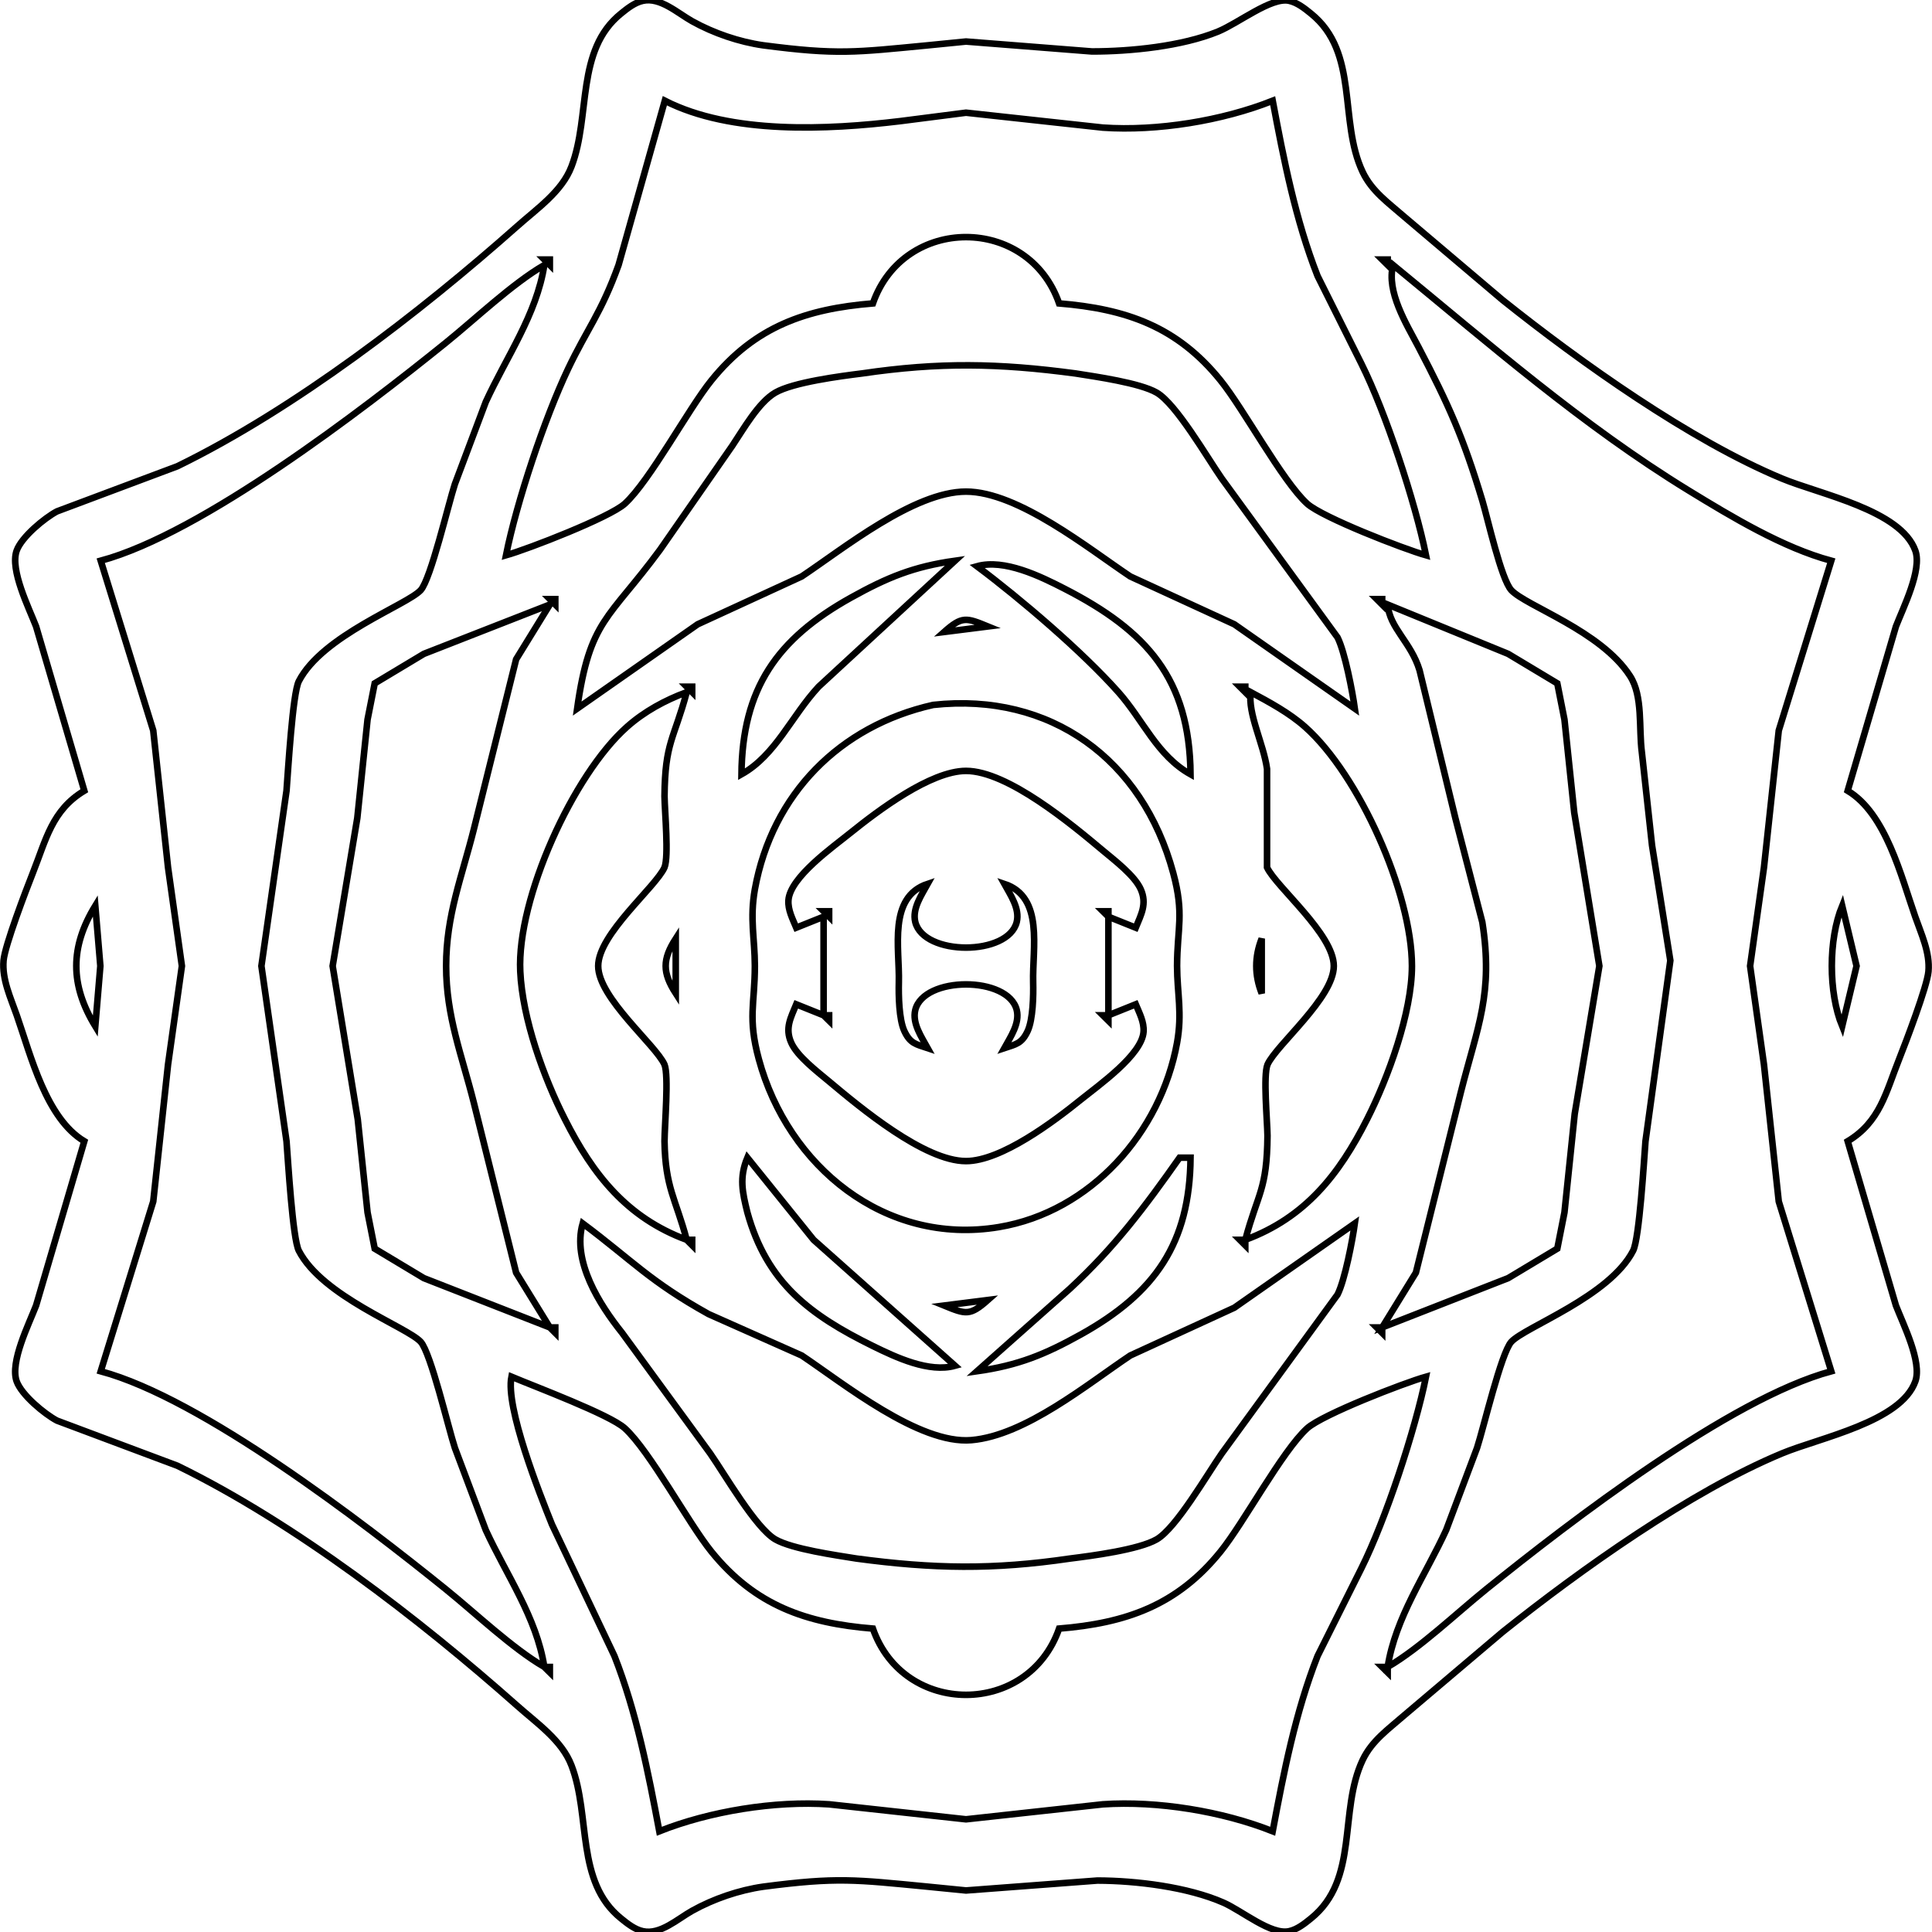 <?xml version="1.0" encoding="UTF-8" standalone="no"?>
<!DOCTYPE svg PUBLIC "-//W3C//DTD SVG 20010904//EN"
              "http://www.w3.org/TR/2001/REC-SVG-20010904/DTD/svg10.dtd">

<svg xmlns="http://www.w3.org/2000/svg"
     width="3.267in" height="3.267in"
     viewBox="0 0 294 294">
  <path id="Selection #1"
        fill="none" stroke="black" stroke-width="1"
        d="M 12.83,120.33
           C 7.91,123.29 7.02,127.73 5.00,132.83
             3.99,135.38 0.74,143.87 0.54,146.17
             0.29,149.05 1.62,151.83 2.55,154.50
             4.72,160.71 7.01,170.17 12.83,173.67
             12.83,173.67 5.49,198.67 5.49,198.67
             4.38,201.54 1.50,207.27 2.53,210.19
             3.27,212.27 6.76,215.17 8.67,216.18
             8.67,216.18 27.00,223.05 27.00,223.05
             44.86,231.76 63.82,246.37 78.67,259.54
             81.67,262.22 85.52,264.84 86.97,268.67
             89.92,276.37 87.56,286.36 94.52,291.95
             95.48,292.73 96.59,293.61 97.83,293.88
             100.47,294.47 103.14,291.99 105.33,290.77
             108.57,288.96 112.48,287.62 116.17,287.10
             127.43,285.63 130.13,286.04 141.17,287.10
             141.17,287.10 147.00,287.68 147.00,287.68
             147.00,287.68 167.00,286.17 167.00,286.17
             172.93,286.19 180.73,287.14 186.17,289.53
             189.01,290.78 193.42,294.49 196.17,293.88
             197.41,293.61 198.52,292.73 199.48,291.95
             206.89,285.99 203.66,275.65 207.36,267.83
             208.76,264.88 211.27,263.14 213.67,261.04
             213.67,261.04 228.67,248.33 228.67,248.33
             240.50,238.88 257.22,226.97 271.17,221.17
             276.94,218.77 289.28,216.37 291.47,210.19
             292.50,207.27 289.62,201.54 288.51,198.67
             288.51,198.67 281.17,173.67 281.17,173.67
             286.09,170.71 286.97,166.27 289.00,161.17
             290.01,158.62 293.26,150.12 293.46,147.83
             293.71,144.95 292.38,142.17 291.45,139.50
             289.28,133.29 286.99,123.83 281.17,120.33
             281.17,120.33 288.51,95.33 288.51,95.33
             289.62,92.46 292.50,86.73 291.47,83.81
             289.28,77.63 276.94,75.22 271.17,72.82
             257.22,67.02 240.50,55.12 228.67,45.67
             228.67,45.67 213.67,32.96 213.67,32.96
             211.27,30.86 208.76,29.12 207.36,26.17
             203.66,18.35 206.89,8.01 199.48,2.05
             198.52,1.27 197.41,0.39 196.17,0.12
             193.47,-0.48 188.47,3.52 185.33,4.81
             179.87,7.04 172.07,7.83 166.17,7.83
             166.17,7.83 147.00,6.32 147.00,6.32
             147.00,6.32 141.17,6.90 141.17,6.90
             130.13,7.96 127.43,8.37 116.17,6.90
             112.48,6.38 108.57,5.04 105.33,3.23
             103.14,2.01 100.47,-0.47 97.83,0.12
             96.59,0.39 95.48,1.27 94.52,2.05
             87.56,7.64 89.92,17.62 86.97,25.33
             85.52,29.16 81.67,31.78 78.67,34.46
             63.82,47.63 44.86,62.24 27.00,70.95
             27.00,70.95 8.67,77.82 8.67,77.82
             6.76,78.83 3.27,81.72 2.53,83.81
             1.50,86.73 4.38,92.46 5.49,95.33
             5.49,95.33 12.83,120.33 12.83,120.33 Z
           M 101.17,15.33
           C 111.27,20.48 125.98,19.76 137.00,18.43
             137.00,18.43 147.00,17.15 147.00,17.15
             147.00,17.15 167.83,19.42 167.83,19.42
             176.09,19.99 186.00,18.38 193.67,15.33
             195.36,24.32 197.14,33.45 200.50,42.00
             200.50,42.00 207.16,55.33 207.16,55.33
             210.84,62.69 215.36,76.38 217.00,84.50
             213.60,83.54 201.24,78.74 198.93,76.66
             195.10,73.17 189.24,62.20 185.72,57.87
             179.10,49.67 171.31,47.00 161.17,46.17
             156.48,32.72 137.52,32.72 132.83,46.17
             122.69,47.00 114.90,49.67 108.27,57.87
             104.76,62.20 98.90,73.17 95.07,76.66
             92.76,78.74 80.40,83.54 77.00,84.50
             78.66,76.28 82.85,63.73 86.43,56.17
             89.38,49.97 91.44,47.74 94.13,40.33
             94.13,40.33 101.17,15.33 101.17,15.33 Z
           M 83.67,39.50
           C 83.67,39.50 83.67,40.33 83.67,40.33
             83.67,40.33 82.83,39.50 82.83,39.50
             82.83,39.50 83.67,39.50 83.67,39.50 Z
           M 211.17,39.50
           C 211.17,39.50 211.17,40.33 211.17,40.33
             211.17,40.33 210.33,39.50 210.33,39.50
             210.33,39.50 211.17,39.50 211.17,39.50 Z
           M 82.83,40.33
           C 81.65,47.89 77.06,54.32 73.92,61.17
             73.92,61.17 69.22,73.67 69.22,73.67
             68.22,76.73 65.56,88.12 64.02,89.81
             61.93,92.07 49.05,96.70 45.47,103.67
             44.53,105.52 43.83,117.38 43.60,120.33
             43.60,120.33 39.78,147.00 39.78,147.00
             39.78,147.00 43.60,173.67 43.60,173.67
             43.83,176.62 44.53,188.47 45.47,190.32
             49.05,197.30 61.93,201.92 64.02,204.19
             65.56,205.88 68.22,217.27 69.22,220.33
             69.22,220.33 73.92,232.83 73.92,232.83
             77.06,239.68 81.65,246.11 82.83,253.67
             77.88,250.77 72.49,245.60 67.83,241.83
             55.18,231.62 30.73,212.82 15.33,208.67
             15.33,208.67 23.32,182.83 23.32,182.83
             23.32,182.83 25.57,162.00 25.57,162.00
             25.57,162.00 27.68,147.00 27.68,147.00
             27.68,147.00 25.57,132.00 25.57,132.00
             25.57,132.00 23.32,111.17 23.32,111.17
             23.32,111.17 15.33,85.33 15.33,85.33
             30.73,81.17 55.18,62.38 67.83,52.17
             72.49,48.40 77.88,43.23 82.83,40.33 Z
           M 212.00,40.33
           C 226.61,52.32 240.82,64.75 257.00,74.66
             263.52,78.65 271.31,83.35 278.67,85.33
             278.67,85.33 270.68,111.17 270.68,111.17
             270.68,111.17 268.43,132.00 268.43,132.00
             268.43,132.00 266.32,147.00 266.32,147.00
             266.32,147.00 268.43,162.00 268.43,162.00
             268.43,162.00 270.68,182.83 270.68,182.83
             270.68,182.83 278.67,208.67 278.67,208.67
             263.27,212.82 238.82,231.62 226.17,241.83
             221.51,245.60 216.12,250.77 211.17,253.67
             212.35,246.11 216.94,239.68 220.07,232.83
             220.07,232.83 224.77,220.33 224.77,220.33
             225.77,217.27 228.44,205.88 229.98,204.19
             232.07,201.92 244.95,197.30 248.52,190.32
             249.47,188.47 250.17,176.62 250.40,173.67
             250.40,173.67 254.18,146.17 254.18,146.17
             254.18,146.17 251.40,128.67 251.40,128.67
             251.40,128.67 249.85,114.50 249.85,114.50
             249.36,110.77 250.04,105.94 248.05,102.87
             243.61,95.99 232.21,92.22 229.98,89.81
             228.43,88.11 226.41,78.97 225.57,76.17
             222.67,66.54 220.49,61.68 215.87,52.83
             214.02,49.31 210.92,44.34 212.00,40.33 Z
           M 206.17,107.83
           C 206.17,107.83 187.83,95.00 187.83,95.00
             187.83,95.00 172.00,87.72 172.00,87.72
             165.69,83.51 154.92,74.81 147.00,74.81
             139.07,74.81 128.31,83.51 122.00,87.72
             122.00,87.72 106.17,95.00 106.17,95.00
             106.17,95.00 87.83,107.83 87.83,107.83
             89.75,94.26 92.59,94.31 100.43,83.67
             100.43,83.67 111.44,67.83 111.44,67.83
             113.11,65.34 115.43,61.23 117.98,59.75
             120.70,58.17 127.88,57.24 131.17,56.83
             142.93,55.10 151.92,55.26 163.67,56.83
             166.76,57.32 173.46,58.27 176.02,59.75
             179.00,61.48 183.70,69.63 185.93,72.83
             185.93,72.83 203.54,97.00 203.54,97.00
             204.66,99.23 205.80,105.21 206.17,107.83 Z
           M 145.33,85.33
           C 145.33,85.33 124.57,104.50 124.57,104.50
             120.42,108.98 118.04,114.92 112.83,117.83
             112.95,104.78 118.22,97.22 129.50,90.94
             135.04,87.86 139.02,86.22 145.33,85.33 Z
           M 181.17,117.83
           C 176.06,114.97 173.97,109.58 170.19,105.33
             164.71,99.17 155.34,91.16 148.67,86.17
             152.82,85.01 158.31,87.69 162.00,89.59
             174.52,96.02 181.03,103.27 181.17,117.83 Z
           M 84.50,91.17
           C 84.50,91.17 84.50,92.00 84.50,92.00
             84.50,92.00 83.67,91.17 83.67,91.17
             83.67,91.17 84.50,91.17 84.50,91.17 Z
           M 210.33,91.17
           C 210.33,91.17 210.33,92.00 210.33,92.00
             210.33,92.00 209.50,91.17 209.50,91.17
             209.50,91.17 210.33,91.17 210.33,91.17 Z
           M 83.67,92.00
           C 83.67,92.00 78.54,100.33 78.54,100.33
             78.54,100.33 72.11,126.17 72.11,126.17
             70.27,133.49 67.89,139.31 67.89,147.00
             67.89,154.69 70.27,160.51 72.11,167.83
             72.11,167.83 78.54,193.67 78.54,193.67
             78.54,193.67 83.67,202.00 83.67,202.00
             83.67,202.00 64.50,194.50 64.50,194.50
             64.50,194.50 57.02,190.01 57.02,190.01
             57.02,190.01 55.93,184.50 55.93,184.50
             55.93,184.50 54.44,170.33 54.44,170.33
             54.44,170.33 50.62,147.00 50.62,147.00
             50.62,147.00 54.37,124.50 54.37,124.50
             54.37,124.50 55.93,109.50 55.93,109.50
             55.93,109.50 57.02,103.99 57.02,103.99
             57.02,103.99 64.50,99.50 64.50,99.50
             64.50,99.50 83.67,92.00 83.67,92.00 Z
           M 211.17,92.00
           C 211.17,92.00 229.50,99.50 229.50,99.50
             229.50,99.50 236.98,103.99 236.98,103.99
             236.98,103.99 238.07,109.50 238.07,109.50
             238.07,109.50 239.56,123.67 239.56,123.67
             239.56,123.67 243.38,147.00 243.38,147.00
             243.38,147.00 239.63,169.50 239.63,169.50
             239.63,169.50 238.07,184.50 238.07,184.50
             238.07,184.50 236.98,190.01 236.98,190.01
             236.98,190.01 229.50,194.50 229.50,194.50
             229.50,194.50 210.33,202.00 210.33,202.00
             210.33,202.00 215.46,193.67 215.46,193.67
             215.46,193.67 222.31,166.17 222.31,166.17
             224.86,156.12 227.27,151.25 225.57,140.33
             225.57,140.33 221.47,124.50 221.47,124.50
             221.47,124.50 216.02,102.00 216.02,102.00
             214.72,97.71 211.44,95.56 211.17,92.00 Z
           M 150.33,95.33
           C 150.33,95.33 143.67,96.17 143.67,96.17
             146.41,93.74 147.02,93.98 150.33,95.33 Z
           M 105.33,104.50
           C 105.33,104.50 105.33,105.33 105.33,105.33
             105.33,105.33 104.50,104.50 104.50,104.50
             104.50,104.50 105.33,104.50 105.33,104.50 Z
           M 189.50,104.50
           C 189.50,104.50 189.50,105.33 189.50,105.33
             189.50,105.33 188.67,104.50 188.67,104.50
             188.67,104.50 189.50,104.50 189.50,104.50 Z
           M 104.50,105.33
           C 102.55,112.57 101.20,112.90 101.12,121.17
             101.16,123.59 101.79,130.32 101.12,132.00
             99.78,134.99 91.03,142.15 91.03,147.00
             91.03,151.85 99.78,159.01 101.12,162.00
             101.79,163.67 101.14,171.17 101.12,173.67
             101.25,180.78 102.80,182.33 104.50,188.67
             95.41,185.31 90.23,178.76 85.97,170.33
             82.73,163.97 79.50,155.01 79.17,147.83
             78.64,136.77 87.21,117.88 95.41,110.61
             98.05,108.26 101.21,106.55 104.50,105.33 Z
           M 190.33,105.33
           C 193.16,106.85 196.18,108.47 198.59,110.61
             206.82,117.91 214.86,135.92 214.86,147.00
             214.86,154.12 211.23,164.03 208.03,170.33
             203.77,178.76 198.59,185.31 189.50,188.67
             191.45,181.43 192.80,181.10 192.88,172.83
             192.84,170.41 192.21,163.67 192.88,162.00
             194.22,159.01 202.97,151.85 202.97,147.00
             202.97,142.15 194.22,134.99 192.81,132.00
             192.81,132.00 192.81,117.00 192.81,117.00
             192.27,113.14 189.86,108.62 190.33,105.33 Z
           M 142.00,107.27
           C 159.85,105.32 173.86,115.53 178.53,132.83
             180.24,139.14 179.14,141.18 179.12,147.00
             179.14,151.24 179.93,154.14 179.12,158.67
             176.64,172.35 165.98,184.40 152.00,186.73
             134.67,189.62 119.88,177.48 115.47,161.17
             113.76,154.86 114.86,152.82 114.87,147.00
             114.86,142.76 114.07,139.86 114.87,135.33
             117.50,120.84 127.79,110.46 142.00,107.27 Z
           M 121.17,141.17
           C 121.17,141.17 125.33,139.50 125.33,139.50
             125.33,139.50 125.33,154.50 125.33,154.50
             125.33,154.50 121.17,152.83 121.17,152.83
             120.34,154.86 119.42,156.45 120.40,158.66
             121.32,160.75 124.39,163.08 126.17,164.57
             130.88,168.52 140.66,176.69 147.00,176.69
             152.38,176.69 160.43,170.61 164.50,167.32
             167.20,165.14 173.78,160.52 174.02,157.00
             174.12,155.52 173.38,154.15 172.83,152.83
             172.83,152.83 168.67,154.50 168.67,154.50
             168.67,154.50 168.67,139.50 168.67,139.50
             168.67,139.50 172.83,141.17 172.83,141.17
             173.66,139.14 174.57,137.55 173.60,135.34
             172.68,133.25 169.61,130.92 167.83,129.43
             163.12,125.48 153.34,117.31 147.00,117.31
             141.62,117.31 133.57,123.39 129.50,126.67
             126.80,128.86 120.22,133.47 119.98,137.00
             119.88,138.47 120.62,139.85 121.17,141.17 Z
           M 141.17,134.50
           C 140.23,136.20 138.79,138.27 139.28,140.30
             140.55,145.50 153.45,145.50 154.72,140.30
             155.21,138.27 153.77,136.20 152.83,134.50
             158.90,136.52 157.08,144.28 157.22,149.50
             157.27,151.46 157.20,155.12 156.39,156.88
             155.50,158.80 154.63,158.90 152.83,159.50
             153.77,157.80 155.21,155.73 154.72,153.70
             153.45,148.50 140.55,148.50 139.28,153.70
             138.79,155.73 140.23,157.80 141.17,159.50
             139.37,158.90 138.50,158.80 137.61,156.88
             136.80,155.12 136.73,151.46 136.78,149.50
             136.92,144.28 135.10,136.52 141.17,134.50 Z
           M 14.50,137.83
           C 14.50,137.83 15.27,147.00 15.27,147.00
             15.27,147.00 14.50,156.17 14.50,156.17
             10.65,149.87 10.65,144.12 14.50,137.83 Z
           M 280.33,137.83
           C 280.33,137.83 282.52,147.00 282.52,147.00
             282.52,147.00 280.33,156.17 280.33,156.17
             278.23,151.03 278.23,142.97 280.33,137.83 Z
           M 126.17,138.67
           C 126.17,138.67 126.17,139.50 126.17,139.50
             126.17,139.50 125.33,138.67 125.33,138.67
             125.33,138.67 126.17,138.67 126.17,138.67 Z
           M 168.67,138.67
           C 168.67,138.67 168.67,139.50 168.67,139.50
             168.67,139.50 167.83,138.67 167.83,138.67
             167.83,138.67 168.67,138.67 168.67,138.67 Z
           M 102.83,142.83
           C 102.83,142.83 102.83,151.17 102.83,151.17
             100.79,148.00 100.79,146.00 102.83,142.83 Z
           M 192.00,142.83
           C 192.00,142.83 192.00,151.17 192.00,151.17
             190.90,148.38 190.90,145.62 192.00,142.83 Z
           M 126.17,154.50
           C 126.17,154.50 126.17,155.33 126.17,155.33
             126.17,155.33 125.33,154.50 125.33,154.50
             125.33,154.50 126.17,154.50 126.17,154.50 Z
           M 168.67,154.50
           C 168.67,154.50 168.67,155.33 168.67,155.33
             168.67,155.33 167.83,154.50 167.83,154.50
             167.83,154.50 168.67,154.50 168.67,154.50 Z
           M 113.73,176.17
           C 113.73,176.17 123.81,188.67 123.81,188.67
             123.81,188.67 145.33,207.83 145.33,207.83
             141.40,208.93 136.37,206.57 132.83,204.83
             123.27,200.12 116.70,195.24 113.73,184.50
             112.97,181.42 112.47,179.20 113.73,176.17 Z
           M 181.17,176.17
           C 181.05,189.22 175.77,196.77 164.50,203.06
             158.96,206.14 154.97,207.77 148.67,208.67
             148.67,208.67 162.83,196.09 162.83,196.09
             169.65,189.75 174.19,183.71 179.50,176.17
             179.50,176.17 181.17,176.17 181.17,176.17 Z
           M 88.67,186.17
           C 96.30,191.88 98.83,194.96 107.83,199.97
             107.83,199.97 122.00,206.27 122.00,206.27
             128.28,210.47 139.87,219.84 147.83,219.15
             156.01,218.44 165.44,210.66 172.00,206.27
             172.00,206.27 187.83,199.00 187.83,199.00
             187.83,199.00 206.17,186.17 206.17,186.17
             205.80,188.79 204.66,194.77 203.54,197.00
             203.54,197.00 185.93,221.17 185.93,221.17
             183.70,224.37 179.00,232.52 176.02,234.25
             173.30,235.82 166.12,236.76 162.83,237.17
             151.07,238.90 142.07,238.74 130.33,237.17
             127.24,236.67 120.54,235.73 117.98,234.25
             115.00,232.52 110.30,224.37 108.07,221.17
             108.07,221.17 94.67,202.83 94.67,202.83
             91.23,198.52 87.04,191.97 88.67,186.17 Z
           M 105.33,188.67
           C 105.33,188.67 105.33,189.50 105.33,189.50
             105.33,189.50 104.50,188.67 104.50,188.67
             104.50,188.67 105.33,188.67 105.33,188.67 Z
           M 189.50,188.67
           C 189.50,188.67 189.50,189.50 189.50,189.50
             189.50,189.50 188.67,188.67 188.67,188.67
             188.67,188.67 189.50,188.67 189.50,188.67 Z
           M 150.33,197.83
           C 147.59,200.26 146.98,200.02 143.67,198.67
             143.67,198.67 150.33,197.83 150.33,197.83 Z
           M 84.50,202.00
           C 84.50,202.00 84.50,202.83 84.50,202.83
             84.50,202.83 83.67,202.00 83.67,202.00
             83.67,202.00 84.50,202.00 84.50,202.00 Z
           M 210.33,202.00
           C 210.33,202.00 210.33,202.83 210.33,202.83
             210.33,202.83 209.50,202.00 209.50,202.00
             209.50,202.00 210.33,202.00 210.33,202.00 Z
           M 77.83,209.50
           C 81.46,211.03 92.77,215.26 95.07,217.34
             98.90,220.82 104.76,231.80 108.27,236.13
             114.90,244.32 122.69,247.00 132.83,247.83
             137.52,261.27 156.48,261.27 161.17,247.83
             171.31,247.00 179.10,244.32 185.72,236.13
             189.24,231.80 195.10,220.82 198.93,217.34
             201.24,215.26 213.60,210.46 217.00,209.50
             215.36,217.62 210.84,231.31 207.16,238.67
             207.16,238.67 200.50,252.00 200.50,252.00
             197.14,260.55 195.36,269.67 193.67,278.67
             186.00,275.62 176.09,274.01 167.83,274.57
             167.83,274.57 147.00,276.85 147.00,276.85
             147.00,276.85 126.17,274.57 126.17,274.57
             117.91,274.01 108.00,275.62 100.33,278.67
             98.64,269.67 96.86,260.55 93.50,252.00
             93.50,252.00 84.00,232.00 84.00,232.00
             82.08,227.22 76.90,214.16 77.83,209.50 Z
           M 83.67,253.67
           C 83.67,253.67 83.67,254.50 83.67,254.50
             83.67,254.50 82.83,253.67 82.83,253.67
             82.83,253.67 83.67,253.67 83.67,253.67 Z
           M 211.17,253.67
           C 211.17,253.67 211.17,254.50 211.17,254.50
             211.17,254.50 210.33,253.67 210.33,253.67
             210.33,253.67 211.17,253.67 211.17,253.67 Z" />
</svg>
